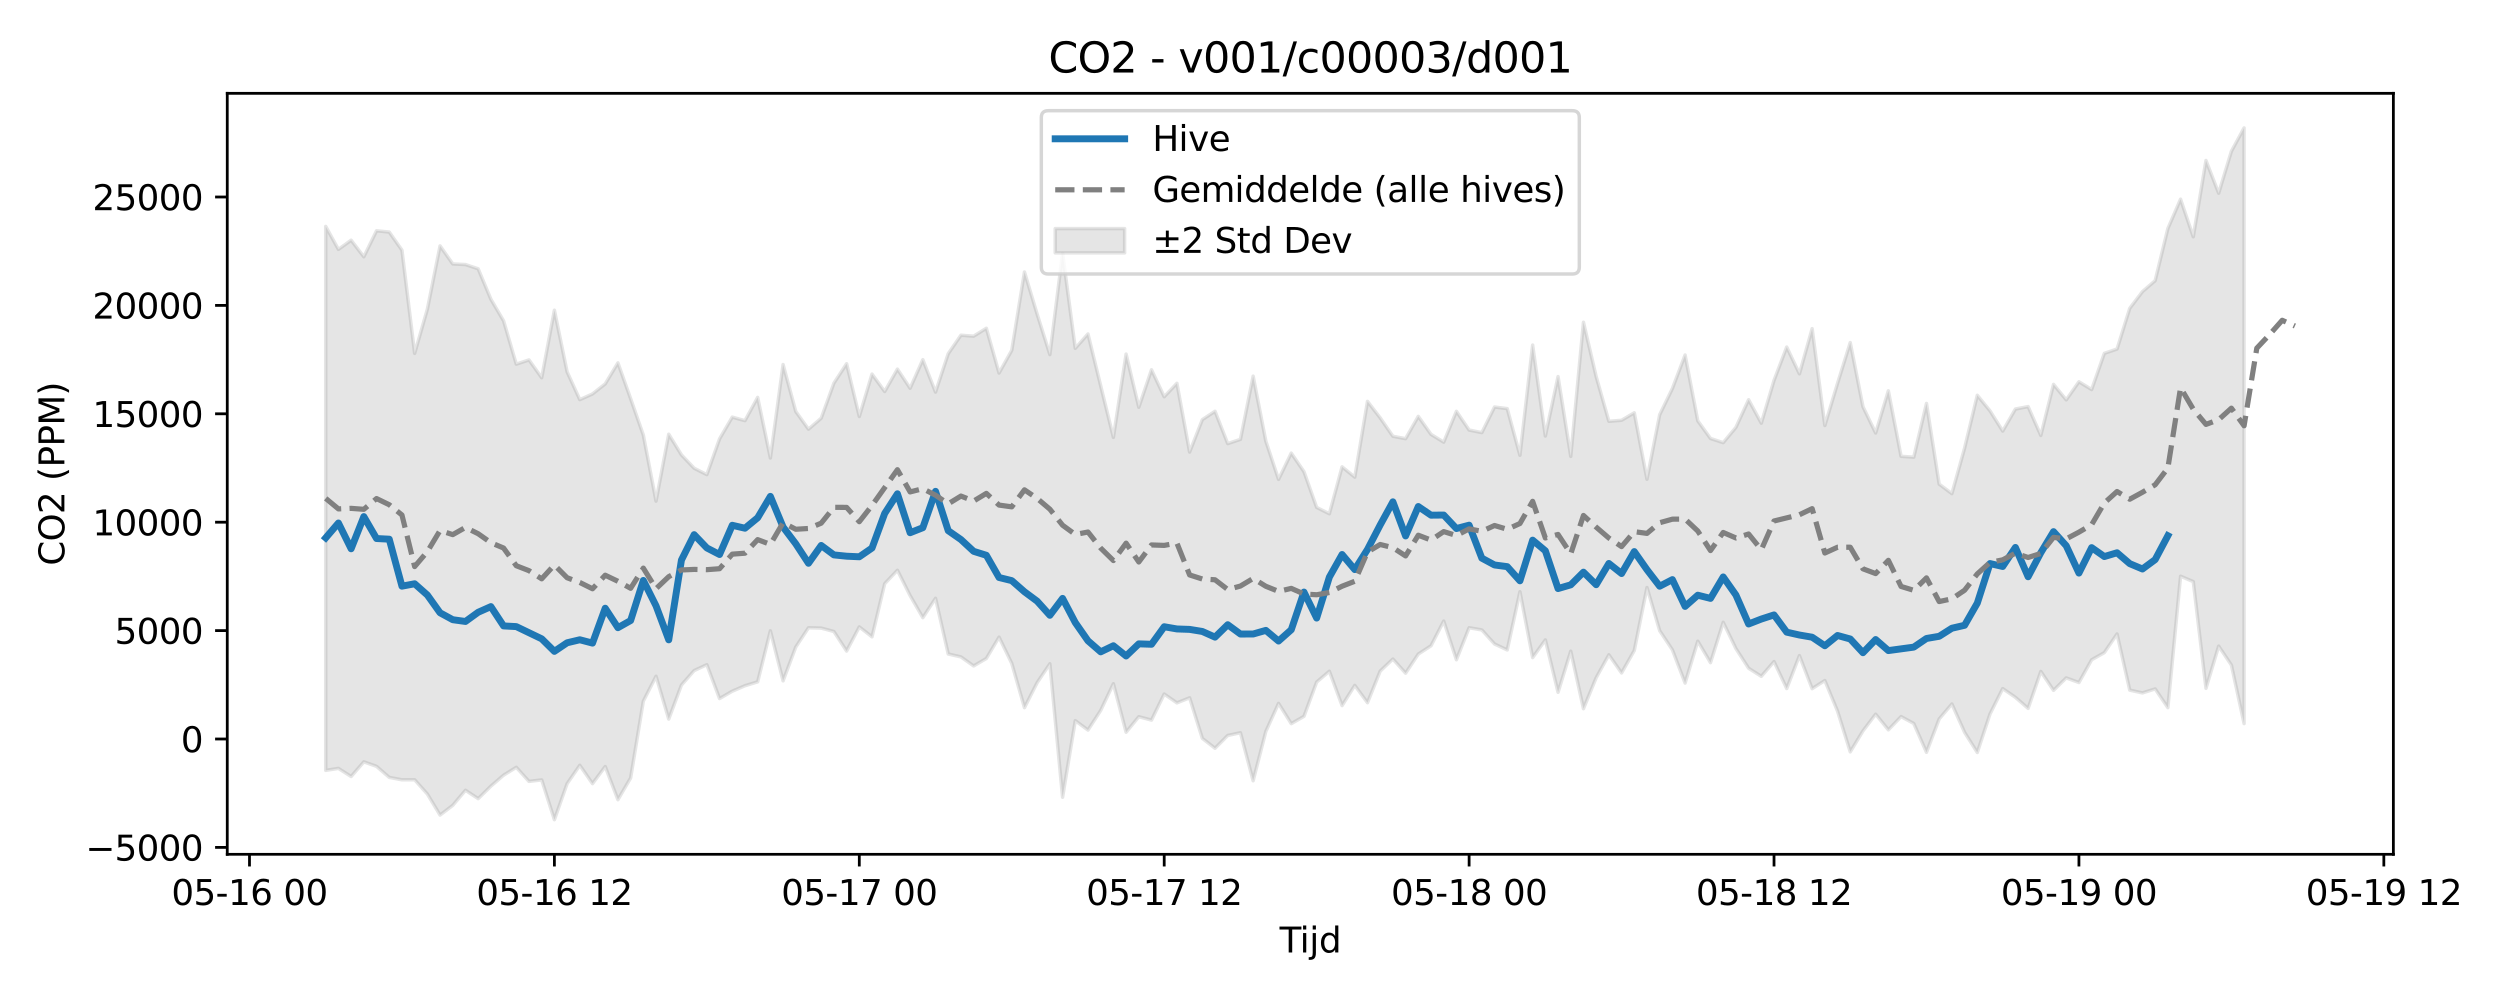 <?xml version="1.0" encoding="utf-8" standalone="no"?>
<!DOCTYPE svg PUBLIC "-//W3C//DTD SVG 1.1//EN"
  "http://www.w3.org/Graphics/SVG/1.1/DTD/svg11.dtd">
<svg xmlns:xlink="http://www.w3.org/1999/xlink" width="720pt" height="288pt" viewBox="0 0 720 288" xmlns="http://www.w3.org/2000/svg" version="1.1">
 <defs>
  <style type="text/css">*{stroke-linejoin: round; stroke-linecap: butt}</style>
 </defs>
 <g id="figure_1">
  <g id="patch_1">
   <path d="M 0 288 
L 720 288 
L 720 0 
L 0 0 
z
" style="fill: #ffffff"/>
  </g>
  <g id="axes_1">
   <g id="patch_2">
    <path d="M 65.45 246.04 
L 689.29 246.04 
L 689.29 26.88 
L 65.45 26.88 
z
" style="fill: #ffffff"/>
   </g>
   <g id="FillBetweenPolyCollection_1">
    <defs>
     <path id="m5e1cf0d249" d="M 93.806 -222.802 
L 93.806 -66.128 
L 97.465 -66.701 
L 101.124 -64.359 
L 104.783 -68.588 
L 108.442 -67.292 
L 112.101 -64.112 
L 115.76 -63.41 
L 119.419 -63.426 
L 123.077 -59.321 
L 126.736 -53.257 
L 130.395 -56.061 
L 134.054 -60.397 
L 137.713 -57.988 
L 141.372 -61.581 
L 145.031 -64.746 
L 148.69 -67.014 
L 152.348 -62.952 
L 156.007 -63.383 
L 159.666 -51.922 
L 163.325 -62.303 
L 166.984 -67.594 
L 170.643 -62.314 
L 174.302 -67.238 
L 177.961 -57.681 
L 181.62 -63.947 
L 185.278 -86.053 
L 188.937 -93.238 
L 192.596 -80.902 
L 196.255 -90.704 
L 199.914 -94.871 
L 203.573 -96.565 
L 207.232 -86.812 
L 210.891 -88.934 
L 214.549 -90.507 
L 218.208 -91.633 
L 221.867 -106.321 
L 225.526 -91.916 
L 229.185 -101.656 
L 232.844 -107.202 
L 236.503 -107.105 
L 240.162 -106.128 
L 243.821 -100.5 
L 247.479 -107.452 
L 251.138 -104.593 
L 254.797 -119.901 
L 258.456 -123.761 
L 262.115 -116.471 
L 265.774 -110.108 
L 269.433 -115.696 
L 273.092 -99.647 
L 276.75 -98.811 
L 280.409 -96.209 
L 284.068 -98.354 
L 287.727 -104.508 
L 291.386 -96.945 
L 295.045 -84.189 
L 298.704 -91.402 
L 302.363 -96.826 
L 306.022 -58.395 
L 309.68 -80.449 
L 313.339 -77.741 
L 316.998 -83.394 
L 320.657 -91.088 
L 324.316 -77.114 
L 327.975 -81.587 
L 331.634 -80.607 
L 335.293 -88.119 
L 338.952 -85.571 
L 342.61 -87.033 
L 346.269 -75.351 
L 349.928 -72.497 
L 353.587 -76.19 
L 357.246 -76.97 
L 360.905 -63.139 
L 364.564 -77.354 
L 368.223 -85.428 
L 371.881 -79.589 
L 375.54 -81.687 
L 379.199 -91.556 
L 382.858 -94.683 
L 386.517 -84.786 
L 390.176 -90.61 
L 393.835 -85.619 
L 397.494 -94.718 
L 401.153 -98.193 
L 404.811 -94.126 
L 408.47 -99.627 
L 412.129 -102.008 
L 415.788 -109.136 
L 419.447 -97.989 
L 423.106 -107.21 
L 426.765 -106.576 
L 430.424 -102.53 
L 434.082 -100.814 
L 437.741 -117.588 
L 441.4 -98.607 
L 445.059 -103.71 
L 448.718 -88.621 
L 452.377 -100.473 
L 456.036 -83.891 
L 459.695 -92.806 
L 463.354 -99.416 
L 467.012 -94.192 
L 470.671 -100.64 
L 474.33 -118.799 
L 477.989 -106.358 
L 481.648 -100.847 
L 485.307 -91.272 
L 488.966 -103.338 
L 492.625 -97.149 
L 496.283 -108.779 
L 499.942 -101.21 
L 503.601 -95.542 
L 507.26 -93.213 
L 510.919 -97.465 
L 514.578 -89.694 
L 518.237 -99.178 
L 521.896 -89.66 
L 525.555 -92.006 
L 529.213 -83.189 
L 532.872 -71.458 
L 536.531 -77.484 
L 540.19 -82.32 
L 543.849 -77.799 
L 547.508 -81.627 
L 551.167 -79.63 
L 554.826 -71.335 
L 558.484 -80.937 
L 562.143 -85.252 
L 565.802 -77.086 
L 569.461 -71.281 
L 573.12 -82.365 
L 576.779 -89.687 
L 580.438 -87.169 
L 584.097 -83.977 
L 587.756 -94.622 
L 591.414 -89.181 
L 595.073 -92.762 
L 598.732 -91.425 
L 602.391 -97.977 
L 606.05 -100.043 
L 609.709 -105.412 
L 613.368 -89.241 
L 617.027 -88.439 
L 620.685 -89.592 
L 624.344 -84.201 
L 628.003 -122.051 
L 631.662 -120.487 
L 635.321 -89.762 
L 638.98 -101.925 
L 642.639 -96.463 
L 646.298 -79.602 
L 646.298 -251.158 
L 646.298 -251.158 
L 642.639 -244.425 
L 638.98 -232.35 
L 635.321 -241.785 
L 631.662 -219.808 
L 628.003 -230.64 
L 624.344 -222.18 
L 620.685 -207.176 
L 617.027 -204.017 
L 613.368 -199.207 
L 609.709 -187.478 
L 606.05 -186.241 
L 602.391 -175.808 
L 598.732 -178.055 
L 595.073 -172.839 
L 591.414 -177.303 
L 587.756 -162.587 
L 584.097 -170.91 
L 580.438 -170.194 
L 576.779 -163.852 
L 573.12 -169.676 
L 569.461 -174.161 
L 565.802 -158.944 
L 562.143 -145.832 
L 558.484 -148.565 
L 554.826 -171.81 
L 551.167 -156.342 
L 547.508 -156.583 
L 543.849 -175.446 
L 540.19 -163.296 
L 536.531 -170.879 
L 532.872 -189.337 
L 529.213 -177.6 
L 525.555 -165.454 
L 521.896 -193.355 
L 518.237 -180.333 
L 514.578 -188.051 
L 510.919 -178.445 
L 507.26 -166.125 
L 503.601 -172.875 
L 499.942 -164.918 
L 496.283 -160.519 
L 492.625 -161.722 
L 488.966 -166.793 
L 485.307 -185.759 
L 481.648 -176.111 
L 477.989 -168.563 
L 474.33 -149.971 
L 470.671 -169.117 
L 467.012 -166.961 
L 463.354 -166.671 
L 459.695 -179.558 
L 456.036 -195.196 
L 452.377 -156.554 
L 448.718 -179.544 
L 445.059 -162.422 
L 441.4 -188.627 
L 437.741 -156.871 
L 434.082 -170.319 
L 430.424 -170.78 
L 426.765 -163.405 
L 423.106 -164.148 
L 419.447 -169.546 
L 415.788 -160.667 
L 412.129 -162.905 
L 408.47 -168.089 
L 404.811 -161.666 
L 401.153 -162.353 
L 397.494 -167.655 
L 393.835 -172.405 
L 390.176 -150.583 
L 386.517 -153.549 
L 382.858 -140.031 
L 379.199 -141.862 
L 375.54 -152.164 
L 371.881 -157.505 
L 368.223 -149.934 
L 364.564 -160.945 
L 360.905 -179.672 
L 357.246 -161.468 
L 353.587 -160.241 
L 349.928 -169.553 
L 346.269 -167.139 
L 342.61 -157.798 
L 338.952 -177.606 
L 335.293 -173.738 
L 331.634 -181.506 
L 327.975 -170.706 
L 324.316 -186.026 
L 320.657 -162.035 
L 316.998 -176.901 
L 313.339 -191.819 
L 309.68 -187.684 
L 306.022 -215.086 
L 302.363 -185.878 
L 298.704 -197.507 
L 295.045 -209.669 
L 291.386 -187.11 
L 287.727 -180.562 
L 284.068 -193.459 
L 280.409 -191.182 
L 276.75 -191.459 
L 273.092 -186.141 
L 269.433 -175.074 
L 265.774 -184.411 
L 262.115 -176.187 
L 258.456 -181.692 
L 254.797 -175.245 
L 251.138 -180.261 
L 247.479 -168.049 
L 243.821 -183.247 
L 240.162 -177.644 
L 236.503 -167.551 
L 232.844 -164.4 
L 229.185 -169.491 
L 225.526 -183.025 
L 221.867 -156.096 
L 218.208 -173.55 
L 214.549 -166.851 
L 210.891 -167.874 
L 207.232 -161.608 
L 203.573 -151.305 
L 199.914 -153.151 
L 196.255 -156.998 
L 192.596 -162.946 
L 188.937 -143.675 
L 185.278 -162.701 
L 181.62 -173.196 
L 177.961 -183.498 
L 174.302 -177.44 
L 170.643 -174.554 
L 166.984 -172.904 
L 163.325 -180.923 
L 159.666 -198.662 
L 156.007 -179.21 
L 152.348 -184.345 
L 148.69 -183.127 
L 145.031 -195.591 
L 141.372 -201.831 
L 137.713 -210.585 
L 134.054 -211.81 
L 130.395 -211.99 
L 126.736 -217.184 
L 123.077 -198.941 
L 119.419 -186.227 
L 115.76 -215.955 
L 112.101 -221.166 
L 108.442 -221.535 
L 104.783 -214.043 
L 101.124 -218.827 
L 97.465 -216.17 
L 93.806 -222.802 
z
" style="stroke: #808080; stroke-opacity: 0.2"/>
    </defs>
    <g clip-path="url(#p88acfc46da)">
     <use xlink:href="#m5e1cf0d249" x="0" y="288" style="fill: #808080; fill-opacity: 0.2; stroke: #808080; stroke-opacity: 0.2"/>
    </g>
   </g>
   <g id="matplotlib.axis_1">
    <g id="xtick_1">
     <g id="line2d_1">
      <defs>
       <path id="m125355242e" d="M 0 0 
L 0 3.5 
" style="stroke: #000000; stroke-width: 0.8"/>
      </defs>
      <g>
       <use xlink:href="#m125355242e" x="71.853" y="246.04" style="stroke: #000000; stroke-width: 0.8"/>
      </g>
     </g>
     <g id="text_1">
      <!-- 05-16 00 -->
      <g transform="translate(49.373 260.638) scale(0.1 -0.1)">
       <defs>
        <path id="DejaVuSans-30" d="M 2034 4250 
Q 1547 4250 1301 3770 
Q 1056 3291 1056 2328 
Q 1056 1369 1301 889 
Q 1547 409 2034 409 
Q 2525 409 2770 889 
Q 3016 1369 3016 2328 
Q 3016 3291 2770 3770 
Q 2525 4250 2034 4250 
z
M 2034 4750 
Q 2819 4750 3233 4129 
Q 3647 3509 3647 2328 
Q 3647 1150 3233 529 
Q 2819 -91 2034 -91 
Q 1250 -91 836 529 
Q 422 1150 422 2328 
Q 422 3509 836 4129 
Q 1250 4750 2034 4750 
z
" transform="scale(0.016)"/>
        <path id="DejaVuSans-35" d="M 691 4666 
L 3169 4666 
L 3169 4134 
L 1269 4134 
L 1269 2991 
Q 1406 3038 1543 3061 
Q 1681 3084 1819 3084 
Q 2600 3084 3056 2656 
Q 3513 2228 3513 1497 
Q 3513 744 3044 326 
Q 2575 -91 1722 -91 
Q 1428 -91 1123 -41 
Q 819 9 494 109 
L 494 744 
Q 775 591 1075 516 
Q 1375 441 1709 441 
Q 2250 441 2565 725 
Q 2881 1009 2881 1497 
Q 2881 1984 2565 2268 
Q 2250 2553 1709 2553 
Q 1456 2553 1204 2497 
Q 953 2441 691 2322 
L 691 4666 
z
" transform="scale(0.016)"/>
        <path id="DejaVuSans-2d" d="M 313 2009 
L 1997 2009 
L 1997 1497 
L 313 1497 
L 313 2009 
z
" transform="scale(0.016)"/>
        <path id="DejaVuSans-31" d="M 794 531 
L 1825 531 
L 1825 4091 
L 703 3866 
L 703 4441 
L 1819 4666 
L 2450 4666 
L 2450 531 
L 3481 531 
L 3481 0 
L 794 0 
L 794 531 
z
" transform="scale(0.016)"/>
        <path id="DejaVuSans-36" d="M 2113 2584 
Q 1688 2584 1439 2293 
Q 1191 2003 1191 1497 
Q 1191 994 1439 701 
Q 1688 409 2113 409 
Q 2538 409 2786 701 
Q 3034 994 3034 1497 
Q 3034 2003 2786 2293 
Q 2538 2584 2113 2584 
z
M 3366 4563 
L 3366 3988 
Q 3128 4100 2886 4159 
Q 2644 4219 2406 4219 
Q 1781 4219 1451 3797 
Q 1122 3375 1075 2522 
Q 1259 2794 1537 2939 
Q 1816 3084 2150 3084 
Q 2853 3084 3261 2657 
Q 3669 2231 3669 1497 
Q 3669 778 3244 343 
Q 2819 -91 2113 -91 
Q 1303 -91 875 529 
Q 447 1150 447 2328 
Q 447 3434 972 4092 
Q 1497 4750 2381 4750 
Q 2619 4750 2861 4703 
Q 3103 4656 3366 4563 
z
" transform="scale(0.016)"/>
        <path id="DejaVuSans-20" transform="scale(0.016)"/>
       </defs>
       <use xlink:href="#DejaVuSans-30"/>
       <use xlink:href="#DejaVuSans-35" transform="translate(63.623 0)"/>
       <use xlink:href="#DejaVuSans-2d" transform="translate(127.246 0)"/>
       <use xlink:href="#DejaVuSans-31" transform="translate(163.33 0)"/>
       <use xlink:href="#DejaVuSans-36" transform="translate(226.953 0)"/>
       <use xlink:href="#DejaVuSans-20" transform="translate(290.576 0)"/>
       <use xlink:href="#DejaVuSans-30" transform="translate(322.363 0)"/>
       <use xlink:href="#DejaVuSans-30" transform="translate(385.986 0)"/>
      </g>
     </g>
    </g>
    <g id="xtick_2">
     <g id="line2d_2">
      <g>
       <use xlink:href="#m125355242e" x="159.666" y="246.04" style="stroke: #000000; stroke-width: 0.8"/>
      </g>
     </g>
     <g id="text_2">
      <!-- 05-16 12 -->
      <g transform="translate(137.186 260.638) scale(0.1 -0.1)">
       <defs>
        <path id="DejaVuSans-32" d="M 1228 531 
L 3431 531 
L 3431 0 
L 469 0 
L 469 531 
Q 828 903 1448 1529 
Q 2069 2156 2228 2338 
Q 2531 2678 2651 2914 
Q 2772 3150 2772 3378 
Q 2772 3750 2511 3984 
Q 2250 4219 1831 4219 
Q 1534 4219 1204 4116 
Q 875 4013 500 3803 
L 500 4441 
Q 881 4594 1212 4672 
Q 1544 4750 1819 4750 
Q 2544 4750 2975 4387 
Q 3406 4025 3406 3419 
Q 3406 3131 3298 2873 
Q 3191 2616 2906 2266 
Q 2828 2175 2409 1742 
Q 1991 1309 1228 531 
z
" transform="scale(0.016)"/>
       </defs>
       <use xlink:href="#DejaVuSans-30"/>
       <use xlink:href="#DejaVuSans-35" transform="translate(63.623 0)"/>
       <use xlink:href="#DejaVuSans-2d" transform="translate(127.246 0)"/>
       <use xlink:href="#DejaVuSans-31" transform="translate(163.33 0)"/>
       <use xlink:href="#DejaVuSans-36" transform="translate(226.953 0)"/>
       <use xlink:href="#DejaVuSans-20" transform="translate(290.576 0)"/>
       <use xlink:href="#DejaVuSans-31" transform="translate(322.363 0)"/>
       <use xlink:href="#DejaVuSans-32" transform="translate(385.986 0)"/>
      </g>
     </g>
    </g>
    <g id="xtick_3">
     <g id="line2d_3">
      <g>
       <use xlink:href="#m125355242e" x="247.479" y="246.04" style="stroke: #000000; stroke-width: 0.8"/>
      </g>
     </g>
     <g id="text_3">
      <!-- 05-17 00 -->
      <g transform="translate(224.999 260.638) scale(0.1 -0.1)">
       <defs>
        <path id="DejaVuSans-37" d="M 525 4666 
L 3525 4666 
L 3525 4397 
L 1831 0 
L 1172 0 
L 2766 4134 
L 525 4134 
L 525 4666 
z
" transform="scale(0.016)"/>
       </defs>
       <use xlink:href="#DejaVuSans-30"/>
       <use xlink:href="#DejaVuSans-35" transform="translate(63.623 0)"/>
       <use xlink:href="#DejaVuSans-2d" transform="translate(127.246 0)"/>
       <use xlink:href="#DejaVuSans-31" transform="translate(163.33 0)"/>
       <use xlink:href="#DejaVuSans-37" transform="translate(226.953 0)"/>
       <use xlink:href="#DejaVuSans-20" transform="translate(290.576 0)"/>
       <use xlink:href="#DejaVuSans-30" transform="translate(322.363 0)"/>
       <use xlink:href="#DejaVuSans-30" transform="translate(385.986 0)"/>
      </g>
     </g>
    </g>
    <g id="xtick_4">
     <g id="line2d_4">
      <g>
       <use xlink:href="#m125355242e" x="335.293" y="246.04" style="stroke: #000000; stroke-width: 0.8"/>
      </g>
     </g>
     <g id="text_4">
      <!-- 05-17 12 -->
      <g transform="translate(312.812 260.638) scale(0.1 -0.1)">
       <use xlink:href="#DejaVuSans-30"/>
       <use xlink:href="#DejaVuSans-35" transform="translate(63.623 0)"/>
       <use xlink:href="#DejaVuSans-2d" transform="translate(127.246 0)"/>
       <use xlink:href="#DejaVuSans-31" transform="translate(163.33 0)"/>
       <use xlink:href="#DejaVuSans-37" transform="translate(226.953 0)"/>
       <use xlink:href="#DejaVuSans-20" transform="translate(290.576 0)"/>
       <use xlink:href="#DejaVuSans-31" transform="translate(322.363 0)"/>
       <use xlink:href="#DejaVuSans-32" transform="translate(385.986 0)"/>
      </g>
     </g>
    </g>
    <g id="xtick_5">
     <g id="line2d_5">
      <g>
       <use xlink:href="#m125355242e" x="423.106" y="246.04" style="stroke: #000000; stroke-width: 0.8"/>
      </g>
     </g>
     <g id="text_5">
      <!-- 05-18 00 -->
      <g transform="translate(400.625 260.638) scale(0.1 -0.1)">
       <defs>
        <path id="DejaVuSans-38" d="M 2034 2216 
Q 1584 2216 1326 1975 
Q 1069 1734 1069 1313 
Q 1069 891 1326 650 
Q 1584 409 2034 409 
Q 2484 409 2743 651 
Q 3003 894 3003 1313 
Q 3003 1734 2745 1975 
Q 2488 2216 2034 2216 
z
M 1403 2484 
Q 997 2584 770 2862 
Q 544 3141 544 3541 
Q 544 4100 942 4425 
Q 1341 4750 2034 4750 
Q 2731 4750 3128 4425 
Q 3525 4100 3525 3541 
Q 3525 3141 3298 2862 
Q 3072 2584 2669 2484 
Q 3125 2378 3379 2068 
Q 3634 1759 3634 1313 
Q 3634 634 3220 271 
Q 2806 -91 2034 -91 
Q 1263 -91 848 271 
Q 434 634 434 1313 
Q 434 1759 690 2068 
Q 947 2378 1403 2484 
z
M 1172 3481 
Q 1172 3119 1398 2916 
Q 1625 2713 2034 2713 
Q 2441 2713 2670 2916 
Q 2900 3119 2900 3481 
Q 2900 3844 2670 4047 
Q 2441 4250 2034 4250 
Q 1625 4250 1398 4047 
Q 1172 3844 1172 3481 
z
" transform="scale(0.016)"/>
       </defs>
       <use xlink:href="#DejaVuSans-30"/>
       <use xlink:href="#DejaVuSans-35" transform="translate(63.623 0)"/>
       <use xlink:href="#DejaVuSans-2d" transform="translate(127.246 0)"/>
       <use xlink:href="#DejaVuSans-31" transform="translate(163.33 0)"/>
       <use xlink:href="#DejaVuSans-38" transform="translate(226.953 0)"/>
       <use xlink:href="#DejaVuSans-20" transform="translate(290.576 0)"/>
       <use xlink:href="#DejaVuSans-30" transform="translate(322.363 0)"/>
       <use xlink:href="#DejaVuSans-30" transform="translate(385.986 0)"/>
      </g>
     </g>
    </g>
    <g id="xtick_6">
     <g id="line2d_6">
      <g>
       <use xlink:href="#m125355242e" x="510.919" y="246.04" style="stroke: #000000; stroke-width: 0.8"/>
      </g>
     </g>
     <g id="text_6">
      <!-- 05-18 12 -->
      <g transform="translate(488.439 260.638) scale(0.1 -0.1)">
       <use xlink:href="#DejaVuSans-30"/>
       <use xlink:href="#DejaVuSans-35" transform="translate(63.623 0)"/>
       <use xlink:href="#DejaVuSans-2d" transform="translate(127.246 0)"/>
       <use xlink:href="#DejaVuSans-31" transform="translate(163.33 0)"/>
       <use xlink:href="#DejaVuSans-38" transform="translate(226.953 0)"/>
       <use xlink:href="#DejaVuSans-20" transform="translate(290.576 0)"/>
       <use xlink:href="#DejaVuSans-31" transform="translate(322.363 0)"/>
       <use xlink:href="#DejaVuSans-32" transform="translate(385.986 0)"/>
      </g>
     </g>
    </g>
    <g id="xtick_7">
     <g id="line2d_7">
      <g>
       <use xlink:href="#m125355242e" x="598.732" y="246.04" style="stroke: #000000; stroke-width: 0.8"/>
      </g>
     </g>
     <g id="text_7">
      <!-- 05-19 00 -->
      <g transform="translate(576.252 260.638) scale(0.1 -0.1)">
       <defs>
        <path id="DejaVuSans-39" d="M 703 97 
L 703 672 
Q 941 559 1184 500 
Q 1428 441 1663 441 
Q 2288 441 2617 861 
Q 2947 1281 2994 2138 
Q 2813 1869 2534 1725 
Q 2256 1581 1919 1581 
Q 1219 1581 811 2004 
Q 403 2428 403 3163 
Q 403 3881 828 4315 
Q 1253 4750 1959 4750 
Q 2769 4750 3195 4129 
Q 3622 3509 3622 2328 
Q 3622 1225 3098 567 
Q 2575 -91 1691 -91 
Q 1453 -91 1209 -44 
Q 966 3 703 97 
z
M 1959 2075 
Q 2384 2075 2632 2365 
Q 2881 2656 2881 3163 
Q 2881 3666 2632 3958 
Q 2384 4250 1959 4250 
Q 1534 4250 1286 3958 
Q 1038 3666 1038 3163 
Q 1038 2656 1286 2365 
Q 1534 2075 1959 2075 
z
" transform="scale(0.016)"/>
       </defs>
       <use xlink:href="#DejaVuSans-30"/>
       <use xlink:href="#DejaVuSans-35" transform="translate(63.623 0)"/>
       <use xlink:href="#DejaVuSans-2d" transform="translate(127.246 0)"/>
       <use xlink:href="#DejaVuSans-31" transform="translate(163.33 0)"/>
       <use xlink:href="#DejaVuSans-39" transform="translate(226.953 0)"/>
       <use xlink:href="#DejaVuSans-20" transform="translate(290.576 0)"/>
       <use xlink:href="#DejaVuSans-30" transform="translate(322.363 0)"/>
       <use xlink:href="#DejaVuSans-30" transform="translate(385.986 0)"/>
      </g>
     </g>
    </g>
    <g id="xtick_8">
     <g id="line2d_8">
      <g>
       <use xlink:href="#m125355242e" x="686.545" y="246.04" style="stroke: #000000; stroke-width: 0.8"/>
      </g>
     </g>
     <g id="text_8">
      <!-- 05-19 12 -->
      <g transform="translate(664.065 260.638) scale(0.1 -0.1)">
       <use xlink:href="#DejaVuSans-30"/>
       <use xlink:href="#DejaVuSans-35" transform="translate(63.623 0)"/>
       <use xlink:href="#DejaVuSans-2d" transform="translate(127.246 0)"/>
       <use xlink:href="#DejaVuSans-31" transform="translate(163.33 0)"/>
       <use xlink:href="#DejaVuSans-39" transform="translate(226.953 0)"/>
       <use xlink:href="#DejaVuSans-20" transform="translate(290.576 0)"/>
       <use xlink:href="#DejaVuSans-31" transform="translate(322.363 0)"/>
       <use xlink:href="#DejaVuSans-32" transform="translate(385.986 0)"/>
      </g>
     </g>
    </g>
    <g id="text_9">
     <!-- Tijd -->
     <g transform="translate(368.52 274.317) scale(0.1 -0.1)">
      <defs>
       <path id="DejaVuSans-54" d="M -19 4666 
L 3928 4666 
L 3928 4134 
L 2272 4134 
L 2272 0 
L 1638 0 
L 1638 4134 
L -19 4134 
L -19 4666 
z
" transform="scale(0.016)"/>
       <path id="DejaVuSans-69" d="M 603 3500 
L 1178 3500 
L 1178 0 
L 603 0 
L 603 3500 
z
M 603 4863 
L 1178 4863 
L 1178 4134 
L 603 4134 
L 603 4863 
z
" transform="scale(0.016)"/>
       <path id="DejaVuSans-6a" d="M 603 3500 
L 1178 3500 
L 1178 -63 
Q 1178 -731 923 -1031 
Q 669 -1331 103 -1331 
L -116 -1331 
L -116 -844 
L 38 -844 
Q 366 -844 484 -692 
Q 603 -541 603 -63 
L 603 3500 
z
M 603 4863 
L 1178 4863 
L 1178 4134 
L 603 4134 
L 603 4863 
z
" transform="scale(0.016)"/>
       <path id="DejaVuSans-64" d="M 2906 2969 
L 2906 4863 
L 3481 4863 
L 3481 0 
L 2906 0 
L 2906 525 
Q 2725 213 2448 61 
Q 2172 -91 1784 -91 
Q 1150 -91 751 415 
Q 353 922 353 1747 
Q 353 2572 751 3078 
Q 1150 3584 1784 3584 
Q 2172 3584 2448 3432 
Q 2725 3281 2906 2969 
z
M 947 1747 
Q 947 1113 1208 752 
Q 1469 391 1925 391 
Q 2381 391 2643 752 
Q 2906 1113 2906 1747 
Q 2906 2381 2643 2742 
Q 2381 3103 1925 3103 
Q 1469 3103 1208 2742 
Q 947 2381 947 1747 
z
" transform="scale(0.016)"/>
      </defs>
      <use xlink:href="#DejaVuSans-54"/>
      <use xlink:href="#DejaVuSans-69" transform="translate(57.959 0)"/>
      <use xlink:href="#DejaVuSans-6a" transform="translate(85.742 0)"/>
      <use xlink:href="#DejaVuSans-64" transform="translate(113.525 0)"/>
     </g>
    </g>
   </g>
   <g id="matplotlib.axis_2">
    <g id="ytick_1">
     <g id="line2d_9">
      <defs>
       <path id="m3c9271148c" d="M 0 0 
L -3.5 0 
" style="stroke: #000000; stroke-width: 0.8"/>
      </defs>
      <g>
       <use xlink:href="#m3c9271148c" x="65.45" y="244.054" style="stroke: #000000; stroke-width: 0.8"/>
      </g>
     </g>
     <g id="text_10">
      <!-- −5000 -->
      <g transform="translate(24.62 247.853) scale(0.1 -0.1)">
       <defs>
        <path id="DejaVuSans-2212" d="M 678 2272 
L 4684 2272 
L 4684 1741 
L 678 1741 
L 678 2272 
z
" transform="scale(0.016)"/>
       </defs>
       <use xlink:href="#DejaVuSans-2212"/>
       <use xlink:href="#DejaVuSans-35" transform="translate(83.789 0)"/>
       <use xlink:href="#DejaVuSans-30" transform="translate(147.412 0)"/>
       <use xlink:href="#DejaVuSans-30" transform="translate(211.035 0)"/>
       <use xlink:href="#DejaVuSans-30" transform="translate(274.658 0)"/>
      </g>
     </g>
    </g>
    <g id="ytick_2">
     <g id="line2d_10">
      <g>
       <use xlink:href="#m3c9271148c" x="65.45" y="212.834" style="stroke: #000000; stroke-width: 0.8"/>
      </g>
     </g>
     <g id="text_11">
      <!-- 0 -->
      <g transform="translate(52.087 216.633) scale(0.1 -0.1)">
       <use xlink:href="#DejaVuSans-30"/>
      </g>
     </g>
    </g>
    <g id="ytick_3">
     <g id="line2d_11">
      <g>
       <use xlink:href="#m3c9271148c" x="65.45" y="181.613" style="stroke: #000000; stroke-width: 0.8"/>
      </g>
     </g>
     <g id="text_12">
      <!-- 5000 -->
      <g transform="translate(33 185.413) scale(0.1 -0.1)">
       <use xlink:href="#DejaVuSans-35"/>
       <use xlink:href="#DejaVuSans-30" transform="translate(63.623 0)"/>
       <use xlink:href="#DejaVuSans-30" transform="translate(127.246 0)"/>
       <use xlink:href="#DejaVuSans-30" transform="translate(190.869 0)"/>
      </g>
     </g>
    </g>
    <g id="ytick_4">
     <g id="line2d_12">
      <g>
       <use xlink:href="#m3c9271148c" x="65.45" y="150.393" style="stroke: #000000; stroke-width: 0.8"/>
      </g>
     </g>
     <g id="text_13">
      <!-- 10000 -->
      <g transform="translate(26.637 154.193) scale(0.1 -0.1)">
       <use xlink:href="#DejaVuSans-31"/>
       <use xlink:href="#DejaVuSans-30" transform="translate(63.623 0)"/>
       <use xlink:href="#DejaVuSans-30" transform="translate(127.246 0)"/>
       <use xlink:href="#DejaVuSans-30" transform="translate(190.869 0)"/>
       <use xlink:href="#DejaVuSans-30" transform="translate(254.492 0)"/>
      </g>
     </g>
    </g>
    <g id="ytick_5">
     <g id="line2d_13">
      <g>
       <use xlink:href="#m3c9271148c" x="65.45" y="119.173" style="stroke: #000000; stroke-width: 0.8"/>
      </g>
     </g>
     <g id="text_14">
      <!-- 15000 -->
      <g transform="translate(26.637 122.973) scale(0.1 -0.1)">
       <use xlink:href="#DejaVuSans-31"/>
       <use xlink:href="#DejaVuSans-35" transform="translate(63.623 0)"/>
       <use xlink:href="#DejaVuSans-30" transform="translate(127.246 0)"/>
       <use xlink:href="#DejaVuSans-30" transform="translate(190.869 0)"/>
       <use xlink:href="#DejaVuSans-30" transform="translate(254.492 0)"/>
      </g>
     </g>
    </g>
    <g id="ytick_6">
     <g id="line2d_14">
      <g>
       <use xlink:href="#m3c9271148c" x="65.45" y="87.953" style="stroke: #000000; stroke-width: 0.8"/>
      </g>
     </g>
     <g id="text_15">
      <!-- 20000 -->
      <g transform="translate(26.637 91.752) scale(0.1 -0.1)">
       <use xlink:href="#DejaVuSans-32"/>
       <use xlink:href="#DejaVuSans-30" transform="translate(63.623 0)"/>
       <use xlink:href="#DejaVuSans-30" transform="translate(127.246 0)"/>
       <use xlink:href="#DejaVuSans-30" transform="translate(190.869 0)"/>
       <use xlink:href="#DejaVuSans-30" transform="translate(254.492 0)"/>
      </g>
     </g>
    </g>
    <g id="ytick_7">
     <g id="line2d_15">
      <g>
       <use xlink:href="#m3c9271148c" x="65.45" y="56.733" style="stroke: #000000; stroke-width: 0.8"/>
      </g>
     </g>
     <g id="text_16">
      <!-- 25000 -->
      <g transform="translate(26.637 60.532) scale(0.1 -0.1)">
       <use xlink:href="#DejaVuSans-32"/>
       <use xlink:href="#DejaVuSans-35" transform="translate(63.623 0)"/>
       <use xlink:href="#DejaVuSans-30" transform="translate(127.246 0)"/>
       <use xlink:href="#DejaVuSans-30" transform="translate(190.869 0)"/>
       <use xlink:href="#DejaVuSans-30" transform="translate(254.492 0)"/>
      </g>
     </g>
    </g>
    <g id="text_17">
     <!-- CO2 (PPM) -->
     <g transform="translate(18.541 162.903) rotate(-90) scale(0.1 -0.1)">
      <defs>
       <path id="DejaVuSans-43" d="M 4122 4306 
L 4122 3641 
Q 3803 3938 3442 4084 
Q 3081 4231 2675 4231 
Q 1875 4231 1450 3742 
Q 1025 3253 1025 2328 
Q 1025 1406 1450 917 
Q 1875 428 2675 428 
Q 3081 428 3442 575 
Q 3803 722 4122 1019 
L 4122 359 
Q 3791 134 3420 21 
Q 3050 -91 2638 -91 
Q 1578 -91 968 557 
Q 359 1206 359 2328 
Q 359 3453 968 4101 
Q 1578 4750 2638 4750 
Q 3056 4750 3426 4639 
Q 3797 4528 4122 4306 
z
" transform="scale(0.016)"/>
       <path id="DejaVuSans-4f" d="M 2522 4238 
Q 1834 4238 1429 3725 
Q 1025 3213 1025 2328 
Q 1025 1447 1429 934 
Q 1834 422 2522 422 
Q 3209 422 3611 934 
Q 4013 1447 4013 2328 
Q 4013 3213 3611 3725 
Q 3209 4238 2522 4238 
z
M 2522 4750 
Q 3503 4750 4090 4092 
Q 4678 3434 4678 2328 
Q 4678 1225 4090 567 
Q 3503 -91 2522 -91 
Q 1538 -91 948 565 
Q 359 1222 359 2328 
Q 359 3434 948 4092 
Q 1538 4750 2522 4750 
z
" transform="scale(0.016)"/>
       <path id="DejaVuSans-28" d="M 1984 4856 
Q 1566 4138 1362 3434 
Q 1159 2731 1159 2009 
Q 1159 1288 1364 580 
Q 1569 -128 1984 -844 
L 1484 -844 
Q 1016 -109 783 600 
Q 550 1309 550 2009 
Q 550 2706 781 3412 
Q 1013 4119 1484 4856 
L 1984 4856 
z
" transform="scale(0.016)"/>
       <path id="DejaVuSans-50" d="M 1259 4147 
L 1259 2394 
L 2053 2394 
Q 2494 2394 2734 2622 
Q 2975 2850 2975 3272 
Q 2975 3691 2734 3919 
Q 2494 4147 2053 4147 
L 1259 4147 
z
M 628 4666 
L 2053 4666 
Q 2838 4666 3239 4311 
Q 3641 3956 3641 3272 
Q 3641 2581 3239 2228 
Q 2838 1875 2053 1875 
L 1259 1875 
L 1259 0 
L 628 0 
L 628 4666 
z
" transform="scale(0.016)"/>
       <path id="DejaVuSans-4d" d="M 628 4666 
L 1569 4666 
L 2759 1491 
L 3956 4666 
L 4897 4666 
L 4897 0 
L 4281 0 
L 4281 4097 
L 3078 897 
L 2444 897 
L 1241 4097 
L 1241 0 
L 628 0 
L 628 4666 
z
" transform="scale(0.016)"/>
       <path id="DejaVuSans-29" d="M 513 4856 
L 1013 4856 
Q 1481 4119 1714 3412 
Q 1947 2706 1947 2009 
Q 1947 1309 1714 600 
Q 1481 -109 1013 -844 
L 513 -844 
Q 928 -128 1133 580 
Q 1338 1288 1338 2009 
Q 1338 2731 1133 3434 
Q 928 4138 513 4856 
z
" transform="scale(0.016)"/>
      </defs>
      <use xlink:href="#DejaVuSans-43"/>
      <use xlink:href="#DejaVuSans-4f" transform="translate(69.824 0)"/>
      <use xlink:href="#DejaVuSans-32" transform="translate(148.535 0)"/>
      <use xlink:href="#DejaVuSans-20" transform="translate(212.158 0)"/>
      <use xlink:href="#DejaVuSans-28" transform="translate(243.945 0)"/>
      <use xlink:href="#DejaVuSans-50" transform="translate(282.959 0)"/>
      <use xlink:href="#DejaVuSans-50" transform="translate(343.262 0)"/>
      <use xlink:href="#DejaVuSans-4d" transform="translate(403.564 0)"/>
      <use xlink:href="#DejaVuSans-29" transform="translate(489.844 0)"/>
     </g>
    </g>
   </g>
   <g id="line2d_16">
    <path d="M 93.806 154.902 
L 97.465 150.629 
L 101.124 158.044 
L 104.783 148.787 
L 108.442 155.095 
L 112.101 155.285 
L 115.76 168.819 
L 119.419 168.126 
L 123.077 171.363 
L 126.736 176.483 
L 130.395 178.477 
L 134.054 178.983 
L 137.713 176.335 
L 141.372 174.703 
L 145.031 180.265 
L 148.69 180.46 
L 156.007 183.98 
L 159.666 187.593 
L 163.325 185.123 
L 166.984 184.253 
L 170.643 185.214 
L 174.302 175.172 
L 177.961 180.775 
L 181.62 178.713 
L 185.278 167.174 
L 188.937 174.487 
L 192.596 184.269 
L 196.255 161.291 
L 199.914 153.982 
L 203.573 157.807 
L 207.232 159.697 
L 210.891 151.282 
L 214.549 152.127 
L 218.208 149.118 
L 221.867 142.959 
L 225.526 151.78 
L 229.185 156.627 
L 232.844 162.224 
L 236.503 157.091 
L 240.162 159.811 
L 243.821 160.188 
L 247.479 160.353 
L 251.138 157.834 
L 254.797 147.856 
L 258.456 142.214 
L 262.115 153.424 
L 265.774 151.979 
L 269.433 141.508 
L 273.092 152.835 
L 276.75 155.389 
L 280.409 158.781 
L 284.068 159.922 
L 287.727 166.32 
L 291.386 167.221 
L 295.045 170.426 
L 298.704 173.142 
L 302.363 177.205 
L 306.022 172.341 
L 309.68 179.303 
L 313.339 184.548 
L 316.998 187.731 
L 320.657 185.976 
L 324.316 188.925 
L 327.975 185.429 
L 331.634 185.551 
L 335.293 180.502 
L 338.952 181.137 
L 342.61 181.264 
L 346.269 181.861 
L 349.928 183.495 
L 353.587 179.919 
L 357.246 182.602 
L 360.905 182.596 
L 364.564 181.549 
L 368.223 184.619 
L 371.881 181.37 
L 375.54 170.518 
L 379.199 178 
L 382.858 166.201 
L 386.517 159.699 
L 390.176 164.039 
L 393.835 158.242 
L 397.494 151.188 
L 401.153 144.528 
L 404.811 154.35 
L 408.47 145.879 
L 412.129 148.372 
L 415.788 148.331 
L 419.447 152.217 
L 423.106 151.255 
L 426.765 160.748 
L 430.424 162.711 
L 434.082 163.192 
L 437.741 167.271 
L 441.4 155.566 
L 445.059 158.631 
L 448.718 169.506 
L 452.377 168.434 
L 456.036 164.784 
L 459.695 168.391 
L 463.354 162.278 
L 467.012 165.179 
L 470.671 158.858 
L 474.33 164.072 
L 477.989 168.83 
L 481.648 166.93 
L 485.307 174.645 
L 488.966 171.419 
L 492.625 172.335 
L 496.283 166.164 
L 499.942 171.365 
L 503.601 179.707 
L 507.26 178.285 
L 510.919 177.099 
L 514.578 182.063 
L 518.237 182.885 
L 521.896 183.516 
L 525.555 185.978 
L 529.213 183.018 
L 532.872 184.03 
L 536.531 187.978 
L 540.19 184.188 
L 543.849 187.368 
L 551.167 186.373 
L 554.826 183.88 
L 558.484 183.256 
L 562.143 180.931 
L 565.802 180.086 
L 569.461 173.702 
L 573.12 162.305 
L 576.779 163.148 
L 580.438 157.666 
L 584.097 166.103 
L 587.756 159.175 
L 591.414 153.116 
L 595.073 157.174 
L 598.732 165.046 
L 602.391 157.72 
L 606.05 160.29 
L 609.709 159.197 
L 613.368 162.332 
L 617.027 163.872 
L 620.685 161.171 
L 624.344 154.283 
L 624.344 154.283 
" clip-path="url(#p88acfc46da)" style="fill: none; stroke: #1f77b4; stroke-width: 2; stroke-linecap: square"/>
   </g>
   <g id="line2d_17">
    <path d="M 93.806 143.535 
L 97.465 146.565 
L 101.124 146.407 
L 104.783 146.684 
L 108.442 143.586 
L 112.101 145.361 
L 115.76 148.317 
L 119.419 163.174 
L 123.077 158.869 
L 126.736 152.779 
L 130.395 153.974 
L 134.054 151.896 
L 137.713 153.714 
L 141.372 156.294 
L 145.031 157.832 
L 148.69 162.929 
L 152.348 164.352 
L 156.007 166.703 
L 159.666 162.708 
L 163.325 166.387 
L 166.984 167.751 
L 170.643 169.566 
L 174.302 165.661 
L 177.961 167.41 
L 181.62 169.429 
L 185.278 163.623 
L 188.937 169.543 
L 192.596 166.076 
L 196.255 164.149 
L 199.914 163.989 
L 203.573 164.065 
L 207.232 163.79 
L 210.891 159.596 
L 214.549 159.321 
L 218.208 155.408 
L 221.867 156.792 
L 225.526 150.529 
L 229.185 152.427 
L 232.844 152.199 
L 236.503 150.672 
L 240.162 146.114 
L 243.821 146.126 
L 247.479 150.25 
L 251.138 145.573 
L 258.456 135.273 
L 262.115 141.671 
L 265.774 140.74 
L 269.433 142.615 
L 273.092 145.106 
L 276.75 142.865 
L 280.409 144.304 
L 284.068 142.094 
L 287.727 145.465 
L 291.386 145.972 
L 295.045 141.071 
L 298.704 143.545 
L 302.363 146.648 
L 306.022 151.26 
L 309.68 153.934 
L 313.339 153.22 
L 316.998 157.852 
L 320.657 161.439 
L 324.316 156.43 
L 327.975 161.854 
L 331.634 156.944 
L 335.293 157.072 
L 338.952 156.411 
L 342.61 165.584 
L 346.269 166.755 
L 349.928 166.975 
L 353.587 169.784 
L 357.246 168.781 
L 360.905 166.594 
L 364.564 168.851 
L 368.223 170.319 
L 371.881 169.453 
L 375.54 171.074 
L 379.199 171.291 
L 382.858 170.643 
L 386.517 168.833 
L 390.176 167.404 
L 393.835 158.988 
L 397.494 156.814 
L 401.153 157.727 
L 404.811 160.104 
L 408.47 154.142 
L 412.129 155.544 
L 415.788 153.098 
L 419.447 154.233 
L 423.106 152.321 
L 426.765 153.01 
L 430.424 151.345 
L 434.082 152.433 
L 437.741 150.771 
L 441.4 144.383 
L 445.059 154.934 
L 448.718 153.918 
L 452.377 159.487 
L 456.036 148.457 
L 459.695 151.818 
L 463.354 154.956 
L 467.012 157.424 
L 470.671 153.122 
L 474.33 153.615 
L 477.989 150.539 
L 481.648 149.521 
L 485.307 149.484 
L 488.966 152.935 
L 492.625 158.564 
L 496.283 153.351 
L 499.942 154.936 
L 503.601 153.791 
L 507.26 158.331 
L 510.919 150.045 
L 518.237 148.244 
L 521.896 146.492 
L 525.555 159.27 
L 529.213 157.605 
L 532.872 157.603 
L 536.531 163.819 
L 540.19 165.192 
L 543.849 161.378 
L 547.508 168.895 
L 551.167 170.014 
L 554.826 166.428 
L 558.484 173.249 
L 562.143 172.458 
L 565.802 169.985 
L 569.461 165.279 
L 573.12 161.979 
L 576.779 161.23 
L 580.438 159.318 
L 584.097 160.557 
L 587.756 159.395 
L 591.414 154.758 
L 595.073 155.199 
L 598.732 153.26 
L 602.391 151.108 
L 606.05 144.858 
L 609.709 141.555 
L 613.368 143.776 
L 617.027 141.772 
L 620.685 139.616 
L 624.344 134.809 
L 628.003 111.654 
L 631.662 117.852 
L 635.321 122.227 
L 638.98 120.862 
L 642.639 117.556 
L 646.298 122.62 
L 649.957 100.273 
L 653.615 96.386 
L 657.274 92.243 
L 660.933 93.891 
L 660.933 93.891 
" clip-path="url(#p88acfc46da)" style="fill: none; stroke-dasharray: 5.55,2.4; stroke-dashoffset: 0; stroke: #808080; stroke-width: 1.5"/>
   </g>
   <g id="patch_3">
    <path d="M 65.45 246.04 
L 65.45 26.88 
" style="fill: none; stroke: #000000; stroke-width: 0.8; stroke-linejoin: miter; stroke-linecap: square"/>
   </g>
   <g id="patch_4">
    <path d="M 689.29 246.04 
L 689.29 26.88 
" style="fill: none; stroke: #000000; stroke-width: 0.8; stroke-linejoin: miter; stroke-linecap: square"/>
   </g>
   <g id="patch_5">
    <path d="M 65.45 246.04 
L 689.29 246.04 
" style="fill: none; stroke: #000000; stroke-width: 0.8; stroke-linejoin: miter; stroke-linecap: square"/>
   </g>
   <g id="patch_6">
    <path d="M 65.45 26.88 
L 689.29 26.88 
" style="fill: none; stroke: #000000; stroke-width: 0.8; stroke-linejoin: miter; stroke-linecap: square"/>
   </g>
   <g id="text_18">
    <!-- CO2 - v001/c00003/d001 -->
    <g transform="translate(301.967 20.88) scale(0.12 -0.12)">
     <defs>
      <path id="DejaVuSans-76" d="M 191 3500 
L 800 3500 
L 1894 563 
L 2988 3500 
L 3597 3500 
L 2284 0 
L 1503 0 
L 191 3500 
z
" transform="scale(0.016)"/>
      <path id="DejaVuSans-2f" d="M 1625 4666 
L 2156 4666 
L 531 -594 
L 0 -594 
L 1625 4666 
z
" transform="scale(0.016)"/>
      <path id="DejaVuSans-63" d="M 3122 3366 
L 3122 2828 
Q 2878 2963 2633 3030 
Q 2388 3097 2138 3097 
Q 1578 3097 1268 2742 
Q 959 2388 959 1747 
Q 959 1106 1268 751 
Q 1578 397 2138 397 
Q 2388 397 2633 464 
Q 2878 531 3122 666 
L 3122 134 
Q 2881 22 2623 -34 
Q 2366 -91 2075 -91 
Q 1284 -91 818 406 
Q 353 903 353 1747 
Q 353 2603 823 3093 
Q 1294 3584 2113 3584 
Q 2378 3584 2631 3529 
Q 2884 3475 3122 3366 
z
" transform="scale(0.016)"/>
      <path id="DejaVuSans-33" d="M 2597 2516 
Q 3050 2419 3304 2112 
Q 3559 1806 3559 1356 
Q 3559 666 3084 287 
Q 2609 -91 1734 -91 
Q 1441 -91 1130 -33 
Q 819 25 488 141 
L 488 750 
Q 750 597 1062 519 
Q 1375 441 1716 441 
Q 2309 441 2620 675 
Q 2931 909 2931 1356 
Q 2931 1769 2642 2001 
Q 2353 2234 1838 2234 
L 1294 2234 
L 1294 2753 
L 1863 2753 
Q 2328 2753 2575 2939 
Q 2822 3125 2822 3475 
Q 2822 3834 2567 4026 
Q 2313 4219 1838 4219 
Q 1578 4219 1281 4162 
Q 984 4106 628 3988 
L 628 4550 
Q 988 4650 1302 4700 
Q 1616 4750 1894 4750 
Q 2613 4750 3031 4423 
Q 3450 4097 3450 3541 
Q 3450 3153 3228 2886 
Q 3006 2619 2597 2516 
z
" transform="scale(0.016)"/>
     </defs>
     <use xlink:href="#DejaVuSans-43"/>
     <use xlink:href="#DejaVuSans-4f" transform="translate(69.824 0)"/>
     <use xlink:href="#DejaVuSans-32" transform="translate(148.535 0)"/>
     <use xlink:href="#DejaVuSans-20" transform="translate(212.158 0)"/>
     <use xlink:href="#DejaVuSans-2d" transform="translate(243.945 0)"/>
     <use xlink:href="#DejaVuSans-20" transform="translate(280.029 0)"/>
     <use xlink:href="#DejaVuSans-76" transform="translate(311.816 0)"/>
     <use xlink:href="#DejaVuSans-30" transform="translate(370.996 0)"/>
     <use xlink:href="#DejaVuSans-30" transform="translate(434.619 0)"/>
     <use xlink:href="#DejaVuSans-31" transform="translate(498.242 0)"/>
     <use xlink:href="#DejaVuSans-2f" transform="translate(561.865 0)"/>
     <use xlink:href="#DejaVuSans-63" transform="translate(595.557 0)"/>
     <use xlink:href="#DejaVuSans-30" transform="translate(650.537 0)"/>
     <use xlink:href="#DejaVuSans-30" transform="translate(714.16 0)"/>
     <use xlink:href="#DejaVuSans-30" transform="translate(777.783 0)"/>
     <use xlink:href="#DejaVuSans-30" transform="translate(841.406 0)"/>
     <use xlink:href="#DejaVuSans-33" transform="translate(905.029 0)"/>
     <use xlink:href="#DejaVuSans-2f" transform="translate(968.652 0)"/>
     <use xlink:href="#DejaVuSans-64" transform="translate(1002.344 0)"/>
     <use xlink:href="#DejaVuSans-30" transform="translate(1065.82 0)"/>
     <use xlink:href="#DejaVuSans-30" transform="translate(1129.443 0)"/>
     <use xlink:href="#DejaVuSans-31" transform="translate(1193.066 0)"/>
    </g>
   </g>
   <g id="legend_1">
    <g id="patch_7">
     <path d="M 301.898 78.914 
L 452.842 78.914 
Q 454.842 78.914 454.842 76.914 
L 454.842 33.88 
Q 454.842 31.88 452.842 31.88 
L 301.898 31.88 
Q 299.898 31.88 299.898 33.88 
L 299.898 76.914 
Q 299.898 78.914 301.898 78.914 
z
" style="fill: #ffffff; opacity: 0.8; stroke: #cccccc; stroke-linejoin: miter"/>
    </g>
    <g id="line2d_18">
     <path d="M 303.898 39.978 
L 313.898 39.978 
L 323.898 39.978 
" style="fill: none; stroke: #1f77b4; stroke-width: 2; stroke-linecap: square"/>
    </g>
    <g id="text_19">
     <!-- Hive -->
     <g transform="translate(331.898 43.478) scale(0.1 -0.1)">
      <defs>
       <path id="DejaVuSans-48" d="M 628 4666 
L 1259 4666 
L 1259 2753 
L 3553 2753 
L 3553 4666 
L 4184 4666 
L 4184 0 
L 3553 0 
L 3553 2222 
L 1259 2222 
L 1259 0 
L 628 0 
L 628 4666 
z
" transform="scale(0.016)"/>
       <path id="DejaVuSans-65" d="M 3597 1894 
L 3597 1613 
L 953 1613 
Q 991 1019 1311 708 
Q 1631 397 2203 397 
Q 2534 397 2845 478 
Q 3156 559 3463 722 
L 3463 178 
Q 3153 47 2828 -22 
Q 2503 -91 2169 -91 
Q 1331 -91 842 396 
Q 353 884 353 1716 
Q 353 2575 817 3079 
Q 1281 3584 2069 3584 
Q 2775 3584 3186 3129 
Q 3597 2675 3597 1894 
z
M 3022 2063 
Q 3016 2534 2758 2815 
Q 2500 3097 2075 3097 
Q 1594 3097 1305 2825 
Q 1016 2553 972 2059 
L 3022 2063 
z
" transform="scale(0.016)"/>
      </defs>
      <use xlink:href="#DejaVuSans-48"/>
      <use xlink:href="#DejaVuSans-69" transform="translate(75.195 0)"/>
      <use xlink:href="#DejaVuSans-76" transform="translate(102.979 0)"/>
      <use xlink:href="#DejaVuSans-65" transform="translate(162.158 0)"/>
     </g>
    </g>
    <g id="line2d_19">
     <path d="M 303.898 54.657 
L 313.898 54.657 
L 323.898 54.657 
" style="fill: none; stroke-dasharray: 5.55,2.4; stroke-dashoffset: 0; stroke: #808080; stroke-width: 1.5"/>
    </g>
    <g id="text_20">
     <!-- Gemiddelde (alle hives) -->
     <g transform="translate(331.898 58.157) scale(0.1 -0.1)">
      <defs>
       <path id="DejaVuSans-47" d="M 3809 666 
L 3809 1919 
L 2778 1919 
L 2778 2438 
L 4434 2438 
L 4434 434 
Q 4069 175 3628 42 
Q 3188 -91 2688 -91 
Q 1594 -91 976 548 
Q 359 1188 359 2328 
Q 359 3472 976 4111 
Q 1594 4750 2688 4750 
Q 3144 4750 3555 4637 
Q 3966 4525 4313 4306 
L 4313 3634 
Q 3963 3931 3569 4081 
Q 3175 4231 2741 4231 
Q 1884 4231 1454 3753 
Q 1025 3275 1025 2328 
Q 1025 1384 1454 906 
Q 1884 428 2741 428 
Q 3075 428 3337 486 
Q 3600 544 3809 666 
z
" transform="scale(0.016)"/>
       <path id="DejaVuSans-6d" d="M 3328 2828 
Q 3544 3216 3844 3400 
Q 4144 3584 4550 3584 
Q 5097 3584 5394 3201 
Q 5691 2819 5691 2113 
L 5691 0 
L 5113 0 
L 5113 2094 
Q 5113 2597 4934 2840 
Q 4756 3084 4391 3084 
Q 3944 3084 3684 2787 
Q 3425 2491 3425 1978 
L 3425 0 
L 2847 0 
L 2847 2094 
Q 2847 2600 2669 2842 
Q 2491 3084 2119 3084 
Q 1678 3084 1418 2786 
Q 1159 2488 1159 1978 
L 1159 0 
L 581 0 
L 581 3500 
L 1159 3500 
L 1159 2956 
Q 1356 3278 1631 3431 
Q 1906 3584 2284 3584 
Q 2666 3584 2933 3390 
Q 3200 3197 3328 2828 
z
" transform="scale(0.016)"/>
       <path id="DejaVuSans-6c" d="M 603 4863 
L 1178 4863 
L 1178 0 
L 603 0 
L 603 4863 
z
" transform="scale(0.016)"/>
       <path id="DejaVuSans-61" d="M 2194 1759 
Q 1497 1759 1228 1600 
Q 959 1441 959 1056 
Q 959 750 1161 570 
Q 1363 391 1709 391 
Q 2188 391 2477 730 
Q 2766 1069 2766 1631 
L 2766 1759 
L 2194 1759 
z
M 3341 1997 
L 3341 0 
L 2766 0 
L 2766 531 
Q 2569 213 2275 61 
Q 1981 -91 1556 -91 
Q 1019 -91 701 211 
Q 384 513 384 1019 
Q 384 1609 779 1909 
Q 1175 2209 1959 2209 
L 2766 2209 
L 2766 2266 
Q 2766 2663 2505 2880 
Q 2244 3097 1772 3097 
Q 1472 3097 1187 3025 
Q 903 2953 641 2809 
L 641 3341 
Q 956 3463 1253 3523 
Q 1550 3584 1831 3584 
Q 2591 3584 2966 3190 
Q 3341 2797 3341 1997 
z
" transform="scale(0.016)"/>
       <path id="DejaVuSans-68" d="M 3513 2113 
L 3513 0 
L 2938 0 
L 2938 2094 
Q 2938 2591 2744 2837 
Q 2550 3084 2163 3084 
Q 1697 3084 1428 2787 
Q 1159 2491 1159 1978 
L 1159 0 
L 581 0 
L 581 4863 
L 1159 4863 
L 1159 2956 
Q 1366 3272 1645 3428 
Q 1925 3584 2291 3584 
Q 2894 3584 3203 3211 
Q 3513 2838 3513 2113 
z
" transform="scale(0.016)"/>
       <path id="DejaVuSans-73" d="M 2834 3397 
L 2834 2853 
Q 2591 2978 2328 3040 
Q 2066 3103 1784 3103 
Q 1356 3103 1142 2972 
Q 928 2841 928 2578 
Q 928 2378 1081 2264 
Q 1234 2150 1697 2047 
L 1894 2003 
Q 2506 1872 2764 1633 
Q 3022 1394 3022 966 
Q 3022 478 2636 193 
Q 2250 -91 1575 -91 
Q 1294 -91 989 -36 
Q 684 19 347 128 
L 347 722 
Q 666 556 975 473 
Q 1284 391 1588 391 
Q 1994 391 2212 530 
Q 2431 669 2431 922 
Q 2431 1156 2273 1281 
Q 2116 1406 1581 1522 
L 1381 1569 
Q 847 1681 609 1914 
Q 372 2147 372 2553 
Q 372 3047 722 3315 
Q 1072 3584 1716 3584 
Q 2034 3584 2315 3537 
Q 2597 3491 2834 3397 
z
" transform="scale(0.016)"/>
      </defs>
      <use xlink:href="#DejaVuSans-47"/>
      <use xlink:href="#DejaVuSans-65" transform="translate(77.49 0)"/>
      <use xlink:href="#DejaVuSans-6d" transform="translate(139.014 0)"/>
      <use xlink:href="#DejaVuSans-69" transform="translate(236.426 0)"/>
      <use xlink:href="#DejaVuSans-64" transform="translate(264.209 0)"/>
      <use xlink:href="#DejaVuSans-64" transform="translate(327.686 0)"/>
      <use xlink:href="#DejaVuSans-65" transform="translate(391.162 0)"/>
      <use xlink:href="#DejaVuSans-6c" transform="translate(452.686 0)"/>
      <use xlink:href="#DejaVuSans-64" transform="translate(480.469 0)"/>
      <use xlink:href="#DejaVuSans-65" transform="translate(543.945 0)"/>
      <use xlink:href="#DejaVuSans-20" transform="translate(605.469 0)"/>
      <use xlink:href="#DejaVuSans-28" transform="translate(637.256 0)"/>
      <use xlink:href="#DejaVuSans-61" transform="translate(676.27 0)"/>
      <use xlink:href="#DejaVuSans-6c" transform="translate(737.549 0)"/>
      <use xlink:href="#DejaVuSans-6c" transform="translate(765.332 0)"/>
      <use xlink:href="#DejaVuSans-65" transform="translate(793.115 0)"/>
      <use xlink:href="#DejaVuSans-20" transform="translate(854.639 0)"/>
      <use xlink:href="#DejaVuSans-68" transform="translate(886.426 0)"/>
      <use xlink:href="#DejaVuSans-69" transform="translate(949.805 0)"/>
      <use xlink:href="#DejaVuSans-76" transform="translate(977.588 0)"/>
      <use xlink:href="#DejaVuSans-65" transform="translate(1036.768 0)"/>
      <use xlink:href="#DejaVuSans-73" transform="translate(1098.291 0)"/>
      <use xlink:href="#DejaVuSans-29" transform="translate(1150.391 0)"/>
     </g>
    </g>
    <g id="patch_8">
     <path d="M 303.898 72.835 
L 323.898 72.835 
L 323.898 65.835 
L 303.898 65.835 
z
" style="fill: #808080; fill-opacity: 0.2; stroke: #808080; stroke-opacity: 0.2; stroke-linejoin: miter"/>
    </g>
    <g id="text_21">
     <!-- ±2 Std Dev -->
     <g transform="translate(331.898 72.835) scale(0.1 -0.1)">
      <defs>
       <path id="DejaVuSans-b1" d="M 2944 4013 
L 2944 2803 
L 4684 2803 
L 4684 2272 
L 2944 2272 
L 2944 1063 
L 2419 1063 
L 2419 2272 
L 678 2272 
L 678 2803 
L 2419 2803 
L 2419 4013 
L 2944 4013 
z
M 678 531 
L 4684 531 
L 4684 0 
L 678 0 
L 678 531 
z
" transform="scale(0.016)"/>
       <path id="DejaVuSans-53" d="M 3425 4513 
L 3425 3897 
Q 3066 4069 2747 4153 
Q 2428 4238 2131 4238 
Q 1616 4238 1336 4038 
Q 1056 3838 1056 3469 
Q 1056 3159 1242 3001 
Q 1428 2844 1947 2747 
L 2328 2669 
Q 3034 2534 3370 2195 
Q 3706 1856 3706 1288 
Q 3706 609 3251 259 
Q 2797 -91 1919 -91 
Q 1588 -91 1214 -16 
Q 841 59 441 206 
L 441 856 
Q 825 641 1194 531 
Q 1563 422 1919 422 
Q 2459 422 2753 634 
Q 3047 847 3047 1241 
Q 3047 1584 2836 1778 
Q 2625 1972 2144 2069 
L 1759 2144 
Q 1053 2284 737 2584 
Q 422 2884 422 3419 
Q 422 4038 858 4394 
Q 1294 4750 2059 4750 
Q 2388 4750 2728 4690 
Q 3069 4631 3425 4513 
z
" transform="scale(0.016)"/>
       <path id="DejaVuSans-74" d="M 1172 4494 
L 1172 3500 
L 2356 3500 
L 2356 3053 
L 1172 3053 
L 1172 1153 
Q 1172 725 1289 603 
Q 1406 481 1766 481 
L 2356 481 
L 2356 0 
L 1766 0 
Q 1100 0 847 248 
Q 594 497 594 1153 
L 594 3053 
L 172 3053 
L 172 3500 
L 594 3500 
L 594 4494 
L 1172 4494 
z
" transform="scale(0.016)"/>
       <path id="DejaVuSans-44" d="M 1259 4147 
L 1259 519 
L 2022 519 
Q 2988 519 3436 956 
Q 3884 1394 3884 2338 
Q 3884 3275 3436 3711 
Q 2988 4147 2022 4147 
L 1259 4147 
z
M 628 4666 
L 1925 4666 
Q 3281 4666 3915 4102 
Q 4550 3538 4550 2338 
Q 4550 1131 3912 565 
Q 3275 0 1925 0 
L 628 0 
L 628 4666 
z
" transform="scale(0.016)"/>
      </defs>
      <use xlink:href="#DejaVuSans-b1"/>
      <use xlink:href="#DejaVuSans-32" transform="translate(83.789 0)"/>
      <use xlink:href="#DejaVuSans-20" transform="translate(147.412 0)"/>
      <use xlink:href="#DejaVuSans-53" transform="translate(179.199 0)"/>
      <use xlink:href="#DejaVuSans-74" transform="translate(242.676 0)"/>
      <use xlink:href="#DejaVuSans-64" transform="translate(281.885 0)"/>
      <use xlink:href="#DejaVuSans-20" transform="translate(345.361 0)"/>
      <use xlink:href="#DejaVuSans-44" transform="translate(377.148 0)"/>
      <use xlink:href="#DejaVuSans-65" transform="translate(454.15 0)"/>
      <use xlink:href="#DejaVuSans-76" transform="translate(515.674 0)"/>
     </g>
    </g>
   </g>
  </g>
 </g>
 <defs>
  <clipPath id="p88acfc46da">
   <rect x="65.45" y="26.88" width="623.84" height="219.16"/>
  </clipPath>
 </defs>
</svg>
